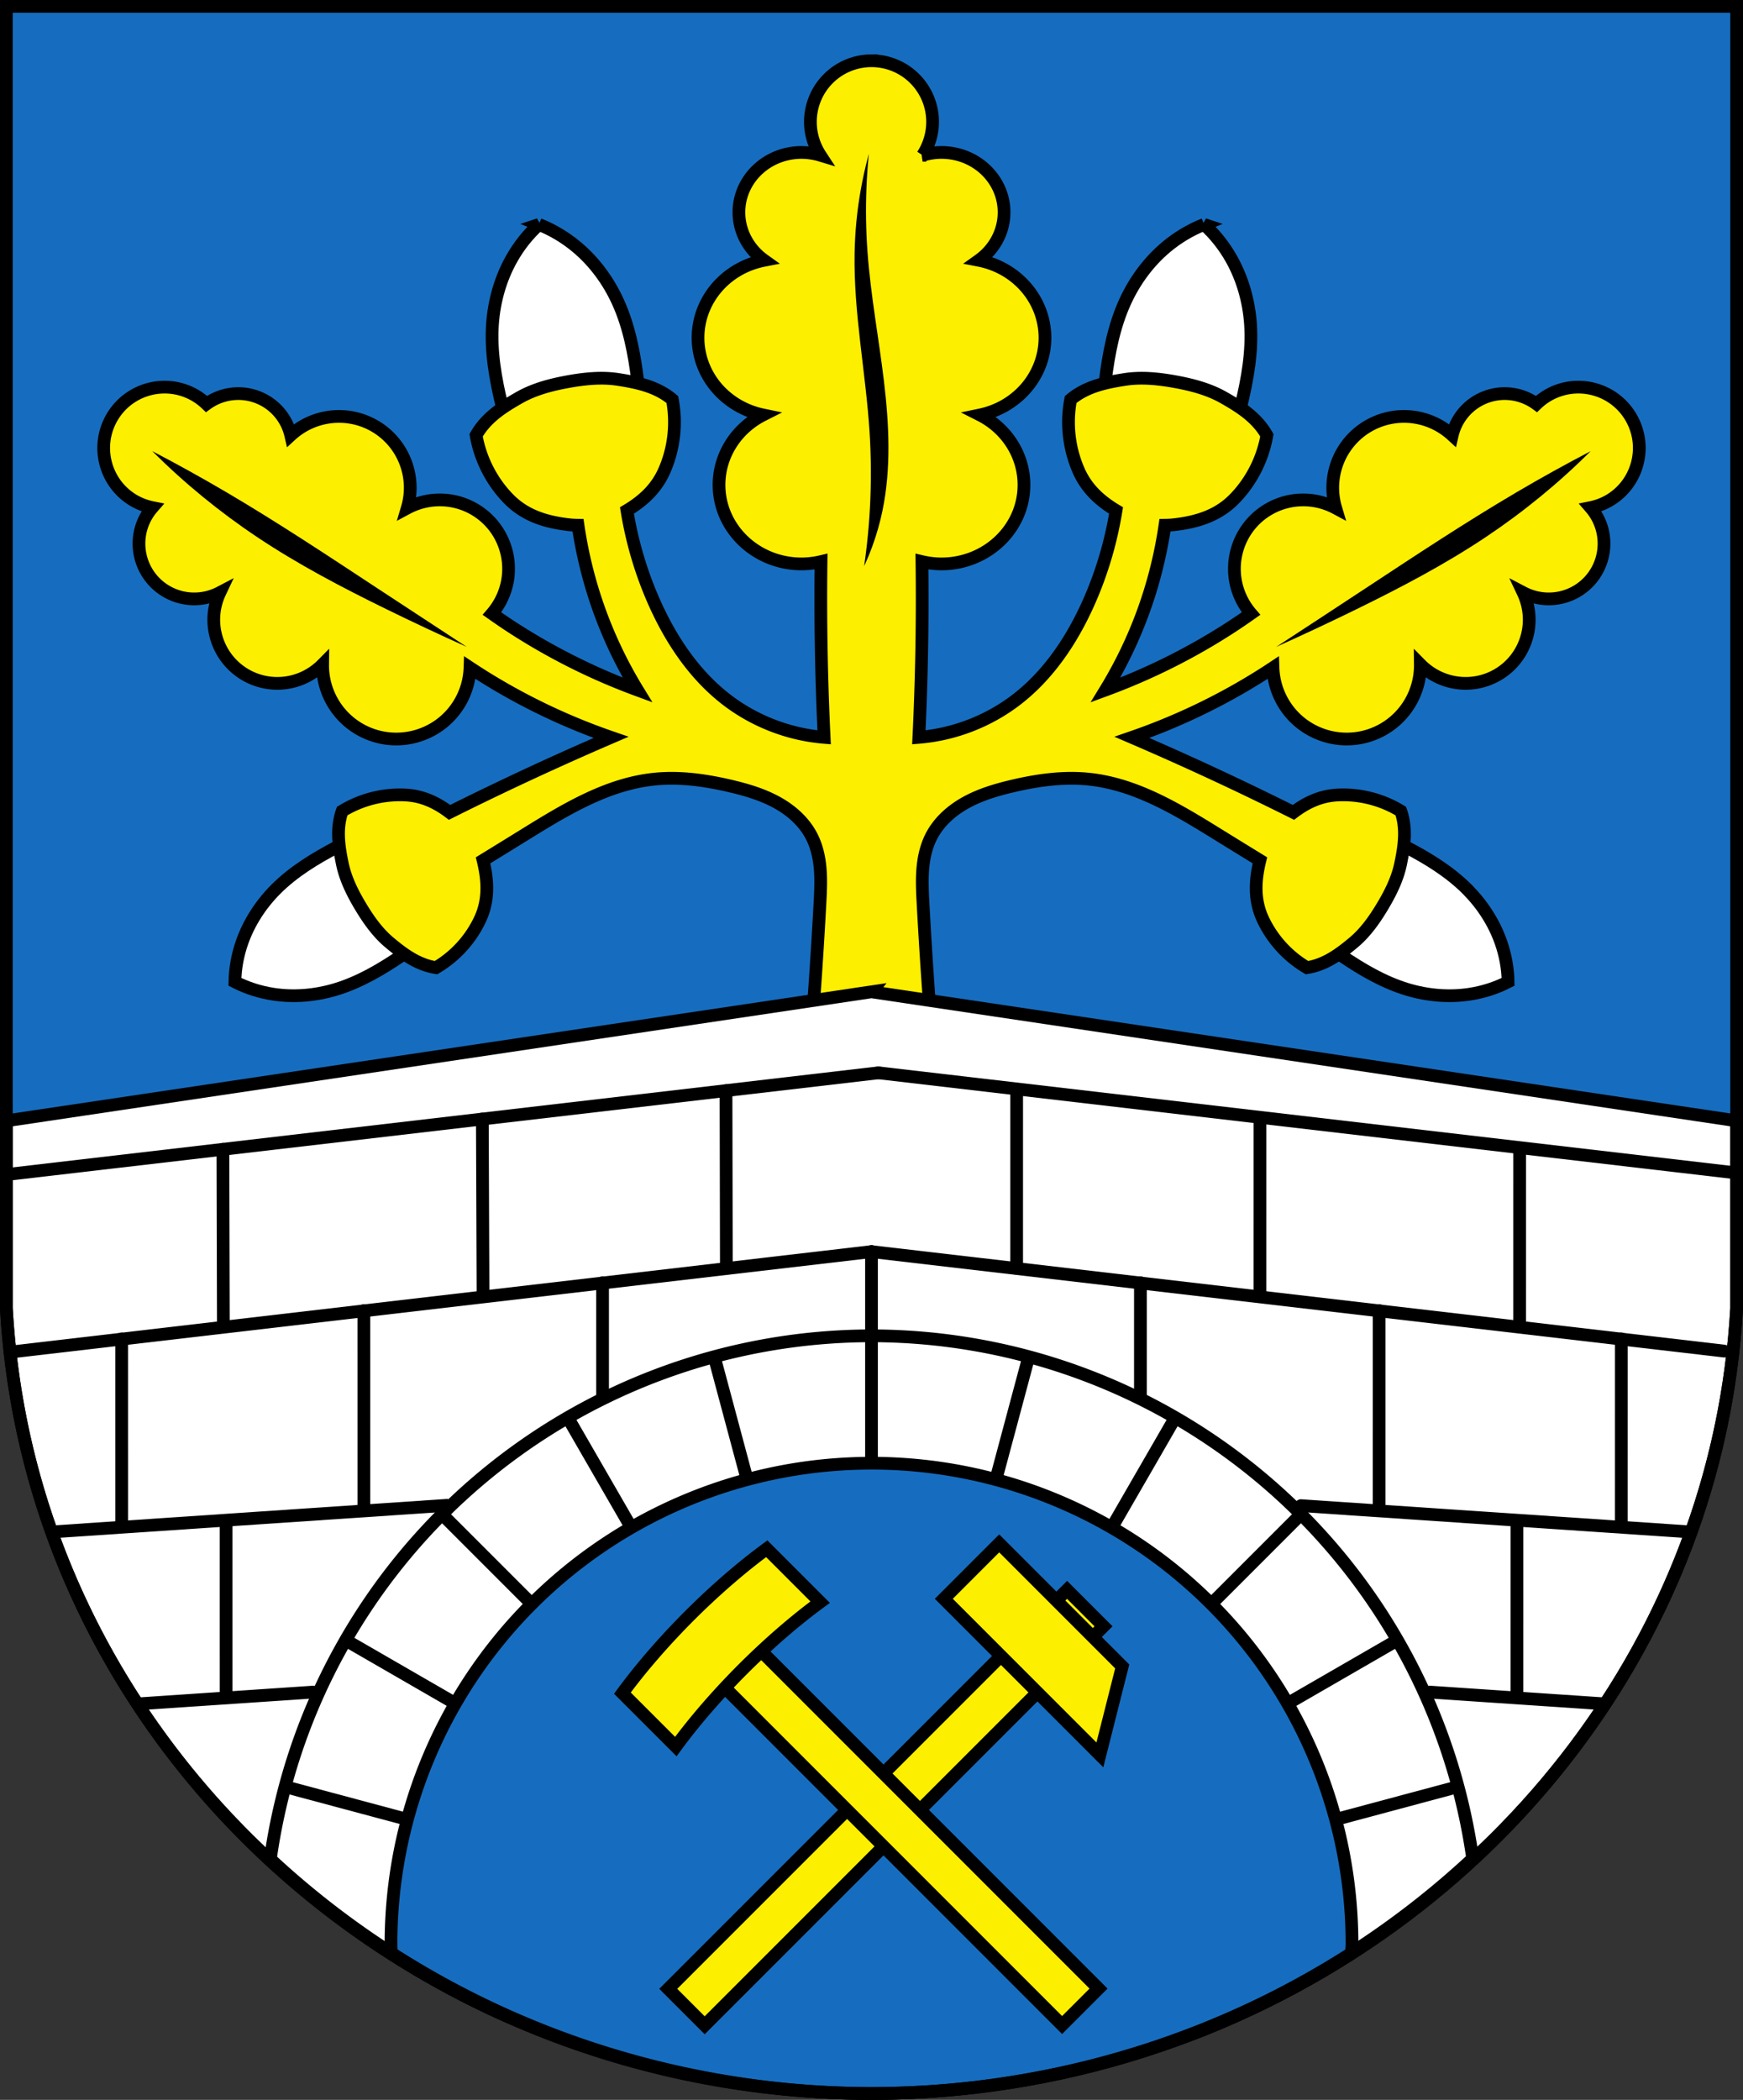 <svg xmlns="http://www.w3.org/2000/svg" width="684.56" height="824.43" viewBox="0 0 684.562 824.431"><rect x="0" y="0" width="684.562" height="824.431" fill="#333333" stroke="none"/><g fill-rule="evenodd"><path d="m2.501 2.498v494.33 16.891l.646.586a339.78 325.109 0 0 0 339.135 307.633 339.78 325.109 0 0 0 338.852 -307.381l.928-.838v-16.891-494.33h-339.78-339.78" fill="#166dbf"/><g stroke="#000" stroke-width="5"><path d="m211.67 88.12c-4.248 3.856-7.898 8.45-10.768 13.553-4.348 7.733-6.875 16.617-7.488 25.68-.722 10.666 1.166 21.408 3.705 31.838 1.123 4.614 2.375 9.196 3.754 13.736l25.461-4.639 25.463-4.639c-.317-4.734-.769-9.462-1.352-14.174-1.317-10.653-3.356-21.369-7.807-31.09-3.782-8.262-9.292-15.68-16.1-21.381-4.491-3.762-9.531-6.773-14.871-8.883zm261.22 0c-5.34 2.109-10.38 5.121-14.871 8.883-6.805 5.701-12.316 13.12-16.1 21.381-4.451 9.723-6.489 20.439-7.807 31.09-.583 4.712-1.034 9.44-1.352 14.174l25.463 4.639 25.461 4.639c1.379-4.541 2.631-9.123 3.754-13.736 2.539-10.43 4.427-21.17 3.705-31.838-.613-9.06-3.141-17.947-7.488-25.68-2.869-5.103-6.519-9.697-10.768-13.553zm-328.73 238.64c-3.96 1.799-7.873 3.71-11.729 5.729-8.717 4.564-17.257 9.765-24.17 16.713-5.872 5.904-10.466 13.02-13.168 20.682-1.783 5.059-2.744 10.348-2.836 15.602 4.677 2.395 9.795 4.04 15.1 4.85 8.04 1.229 16.471.531 24.445-1.867 9.385-2.822 17.996-7.903 26.13-13.441 3.598-2.45 7.128-5 10.58-7.647l-12.176-20.311-12.176-20.309zm396.24 0l-12.176 20.309-12.176 20.311c3.452 2.646 6.983 5.197 10.58 7.647 8.133 5.538 16.744 10.62 26.13 13.441 7.974 2.398 16.41 3.097 24.445 1.867 5.303-.811 10.421-2.455 15.1-4.85-.091-5.253-1.053-10.542-2.836-15.602-2.702-7.667-7.296-14.778-13.168-20.682-6.911-6.948-15.451-12.149-24.17-16.713-3.856-2.02-7.768-3.93-11.729-5.729z" fill="#fff"/><path d="m342.28 23.08c-.049.258-.094.516-.143.773a23.995 23.995 0 0 0 -23.852 23.988 23.995 23.995 0 0 0 3.906 13.109c-2.361-.715-4.845-1.1-7.381-1.104-13.586 0-24.601 10.532-24.602 23.526.012 7.417 3.681 14.394 9.899 18.826-15.1 2.945-25.945 15.648-25.961 30.397 0 14.598 10.638 27.22 25.537 30.32-10.628 5.374-17.281 15.933-17.289 27.44 0 17.15 14.523 31.05 32.438 31.05 2.573-.013 5.135-.319 7.633-.912-.291 23 .109 46.02 1.215 68.996-13.825-1.124-27.3-6.321-38.3-14.772-12.741-9.789-21.922-23.61-28.447-38.29-5.099-11.475-8.692-23.615-10.699-36.01 6.413-3.841 11.625-8.657 14.711-15.695 3.811-8.693 4.913-18.547 3.111-27.863-6.156-5.141-13.747-6.701-21.19-7.871-6.559-1.03-13.369-.315-19.901.875-6.531 1.19-13.155 2.921-18.926 6.197-6.552 3.72-13.1 7.858-17.04 14.838 1.613 9.351 6.131 18.18 12.774 24.971 6.434 6.575 14.586 9.109 23.736 10.141 1.165.131 2.336.183 3.508.197 1.694 11.603 4.564 23.03 8.584 34.05 3.893 10.667 8.848 20.948 14.77 30.637-17.259-6.341-33.806-14.615-49.23-24.617-2.676-1.735-5.308-3.536-7.914-5.373 1.054-1.228 2-2.555 2.828-3.969 7.531-12.902 3.179-29.466-9.723-36.998-8.115-4.721-18.1-4.898-26.377-.465 3.681-12.366-1.562-25.646-12.697-32.16-10.61-6.194-24.02-4.75-33.07 3.561-1.322-5.659-4.915-10.526-9.932-13.459-7.267-4.242-16.356-3.77-23.15 1.193-1.336-1.283-2.817-2.406-4.412-3.348-3.92-2.288-8.222-3.336-12.451-3.262-8.07.142-15.88 4.371-20.248 11.854-6.656 11.402-2.809 26.04 8.594 32.699 2.253 1.303 4.704 2.229 7.256 2.742-.86.992-1.628 2.062-2.295 3.193-6.05 10.359-2.553 23.658 7.807 29.705 6.453 3.755 14.384 3.932 20.998.469-5.526 11.715-1.191 25.708 9.99 32.25 9.862 5.739 22.36 4.073 30.373-4.051-.122 10.406 5.346 20.08 14.326 25.338 13.815 8.06 31.552 3.402 39.617-10.412 2.456-4.207 3.767-8.895 3.928-13.623 1.675 1.108 3.359 2.201 5.061 3.268 15.792 9.896 32.714 17.989 50.33 24.07-10.274 4.418-20.488 8.977-30.637 13.676-11 5.095-21.932 10.354-32.779 15.775-5.102-3.857-10.638-6.475-17.264-6.826-8.686-.46-17.497 1.774-24.912 6.322-2.43 6.93-1.326 13.935.066 20.69 1.227 5.949 4.03 11.55 7.156 16.76 3.124 5.21 6.741 10.323 11.41 14.209 5.301 4.411 10.961 8.684 18.219 9.807 7.505-4.397 13.628-11.11 17.315-18.992 3.503-7.486 3.128-15.14 1.168-23.14 5.332-3.269 10.656-6.547 15.975-9.838 15.955-9.872 32.578-20.1 51.24-22.03 10.06-1.042 20.241.413 30.09 2.734 6.258 1.475 12.49 3.326 18.12 6.428 5.631 3.102 10.666 7.551 13.608 13.268 2.043 3.971 3.02 8.422 3.383 12.873.365 4.451.14 8.926-.1 13.385-1.563 29.04-3.752 58.04-6.564 86.983h26.805 26.805c-2.813-28.943-5-57.946-6.564-86.983-.24-4.459-.464-8.934-.1-13.385.365-4.451 1.34-8.902 3.383-12.873 2.942-5.717 7.976-10.166 13.608-13.268 5.631-3.102 11.864-4.952 18.12-6.428 9.849-2.322 20.03-3.776 30.09-2.734 18.662 1.931 35.29 12.161 51.24 22.03 5.318 3.291 10.643 6.569 15.975 9.838-1.96 8-2.335 15.651 1.168 23.14 3.687 7.878 9.809 14.595 17.315 18.992 7.258-1.122 12.917-5.395 18.219-9.807 4.67-3.886 8.287-8.999 11.41-14.209 3.123-5.21 5.93-10.811 7.156-16.76 1.393-6.755 2.496-13.759.066-20.69-7.415-4.548-16.226-6.782-24.912-6.322-6.626.351-12.162 2.97-17.264 6.826-10.847-5.421-21.775-10.68-32.779-15.775-10.148-4.699-20.363-9.258-30.637-13.676 17.616-6.082 34.538-14.174 50.33-24.07 1.702-1.066 3.386-2.16 5.061-3.268.161 4.728 1.472 9.416 3.928 13.623 8.07 13.815 25.802 18.476 39.617 10.412 8.98-5.259 14.449-14.932 14.326-25.338 8.01 8.123 20.511 9.79 30.373 4.051 11.182-6.538 15.519-20.532 9.992-32.25 6.614 3.464 14.543 3.286 20.996-.469 10.36-6.05 13.855-19.346 7.807-29.705-.667-1.131-1.435-2.201-2.295-3.193 2.552-.513 5-1.44 7.256-2.742 11.403-6.656 15.25-21.297 8.594-32.699-4.368-7.483-12.175-11.711-20.248-11.854-4.229-.074-8.532.974-12.451 3.262-1.595.942-3.074 2.064-4.41 3.348-6.794-4.963-15.886-5.435-23.15-1.193-5.02 2.933-8.609 7.8-9.932 13.459-9.05-8.311-22.456-9.754-33.07-3.561-11.136 6.517-16.378 19.796-12.697 32.16-8.276-4.433-18.26-4.256-26.375.465-12.902 7.532-17.256 24.1-9.725 36.998.826 1.414 1.774 2.74 2.828 3.969-2.606 1.837-5.239 3.638-7.914 5.373-15.428 10-31.976 18.276-49.23 24.617 5.922-9.689 10.876-19.97 14.77-30.637 4.02-11.02 6.89-22.446 8.584-34.05 1.172-.014 2.343-.066 3.508-.197 9.15-1.032 17.303-3.566 23.736-10.141 6.643-6.788 11.161-15.62 12.774-24.971-3.939-6.98-10.487-11.12-17.04-14.838-5.771-3.277-12.395-5.01-18.926-6.197-6.532-1.19-13.341-1.905-19.901-.875-7.447 1.17-15.04 2.73-21.19 7.871-1.802 9.317-.7 19.17 3.111 27.863 3.086 7.04 8.298 11.855 14.711 15.695-2.01 12.395-5.6 24.535-10.699 36.01-6.525 14.683-15.706 28.504-28.447 38.29-10.999 8.451-24.47 13.647-38.3 14.772 1.106-22.978 1.506-45.99 1.215-68.993 2.497.591 5.059.896 7.631.908 17.916 0 32.441-13.903 32.442-31.05-.008-11.507-6.662-22.07-17.291-27.44 14.898-3.107 25.526-15.727 25.535-30.32-.016-14.748-10.865-27.451-25.959-30.397 6.217-4.433 9.885-11.41 9.897-18.826 0-12.994-11.02-23.526-24.602-23.526-2.542.003-5.03.39-7.397 1.107a23.995 23.995 0 0 0 3.924 -13.113 23.995 23.995 0 0 0 -23.852 -23.986c-.049-.258-.094-.517-.143-.775z" fill="#fdef00"/></g><path d="m343.66 49.29c-5.668 16.1-8.727 33.12-9.02 50.19-.403 23.491 4.38 46.747 5.882 70.19 1.258 19.64.203 39.43-3.137 58.821 4.74-8.713 8.188-18.13 10.196-27.842 3.461-16.747 2.619-34.09.587-51.07-2.031-16.98-5.235-33.828-6.469-50.884-1.192-16.474-.533-33.08 1.961-49.41z" stroke="#fdef00" stroke-width="2"/><path d="m59.799 177.12c12.587 12.542 26.398 23.855 41.17 33.725 16.07 10.734 33.23 19.735 50.586 28.23 10.504 5.144 21.09 10.111 31.764 14.9-11.779-7.69-23.544-15.401-35.29-23.13-19.539-12.862-39.05-25.793-59.21-37.647-9.534-5.605-19.21-10.967-29.02-16.08m564.96 0c-9.807 5.112-19.484 10.474-29.02 16.08-20.17 11.854-39.677 24.785-59.22 37.647-11.75 7.734-23.512 15.445-35.29 23.13 10.67-4.79 21.258-9.757 31.762-14.9 17.356-8.499 34.516-17.501 50.586-28.23 14.776-9.869 28.589-21.18 41.18-33.725"/><g stroke="#000" stroke-width="5"><path d="m342.28 389.39l-339.78 50.653v56.785 16.891c6.818 121.19 82.72 224.22 189.88 274.8 33.364 15.463 69.4 26.04 106.9 30.637l43-1.174 41.826 1.143c30.02-3.598 59.14-10.958 86.74-21.533 118.2-46.521 203.86-154.97 211.21-283.87v-16.891-56.787l-339.78-50.651z" fill="#fff"/><g fill="none" stroke-linecap="round"><path d="m447.9 503.63l-.005 70.25"/><path d="m236.66 503.63l.005 70.25"/></g><path d="M342.281 524.456A238.729 238.729 0 0 0 106.173 729.909 339.78 325.109 0 0 0 342.281 821.933 339.78 325.109 0 0 0 578.402 729.737 238.729 238.729 0 0 0 342.281 524.456" fill="#fff"/></g></g><g stroke="#000" stroke-width="5"><path d="m342.281 574.472a188.714 188.714 0 0 0 -188.714 188.714 188.714 188.714 0 0 0 .127 3.586 339.78 325.109 0 0 0 188.587 55.16 339.78 325.109 0 0 0 188.532 -55.102 188.714 188.714 0 0 0 .182 -3.645 188.714 188.714 0 0 0 -188.714 -188.714z" fill="#166dbf" stroke-linecap="square"/><g fill-rule="evenodd"><g fill="none"><path d="m342.28 524.46v49.52"/><path d="m404.07 532.59l-12.853 47.969"/><path d="m280.49 532.59l12.918 48.21"/></g><path d="m135.54 643.82l43.476 25.1"/><g fill="none"><path d="m173.47 594.38l35.38 35.38"/><path d="m222.92 556.44l24.88 43.09"/><path d="m111.69 701.4l48.5 12.995"/><path d="m549.03 643.82l-43.46 25.09"/><path d="m511.09 594.38l-35.1 35.1"/><path d="m461.65 556.44l-25.14 43.543"/><path d="m572.88 701.4l-48.687 13.05"/><g stroke-linecap="round"><path d="m345.02 421.2l-342.38 39.927"/><path d="m345.02 421.2l336.89 39.29"/><path d="m342.28 491.4l-338.05 39.42"/><path d="m342.28 491.4l334.86 39.05"/></g><path d="m173.63 591.13l-152.48 10.269" stroke-linecap="square"/><g stroke-linecap="round"><path d="m510.94 591.13l153.15 10.334"/><path d="m122.9 664.34l-68.2 4.593"/><path d="m561.66 664.34l68.65 4.623"/><path d="m285.14 428.18l.141 69.783"/><path d="m189.44 439.34l.265 68.58"/><path d="m87.55 451.22l.179 68.2"/><path d="m142.9 514.57l.005 76.97"/><path d="m47.782 525.66l.005 73.02"/><path d="m88.81 597.9l.005 66.7"/><path d="m399.29 427.71l-.005 70.25"/><path d="m494.86 438.85l-.005 69.07"/><path d="m596.84 450.75l-.005 68.67"/><path d="m541.66 514.57l-.005 76.97"/><path d="m636.78 525.66l-.005 73.02"/><path d="m595.76 597.9l-.005 66.7"/><path d="m342.28 491.4v33.23"/></g><path d="m2.501 2.498v494.33 16.891c9.703 172.46 159.28 308.14 339.78 308.22 148.38-.177 276-92.15 322.02-220.72 9.898-27.656 16.02-57 17.761-87.5v-16.891-494.33h-339.78z"/></g></g><g transform="translate(770.8-97.11)" fill="#fdef00" stroke-linecap="round"><g transform="matrix(.707.707-.707.707 523.21 664.68)"><path d="m-578.7 658.8h20.241v221.56h-20.241z"/><path d="m-610.46 664.75v30.769h86.69l-18.35-30.769h-68.34z"/></g><g transform="matrix(.707-.707.707.707-658.91-29.13)"><path d="m-435.68 650.91h20.241v216.52h-20.241z"/><path d="m-425.556 650.285a79.928 21.017 0 0 0 -40.094 2.857v29.676a79.928 21.017 0 0 1 40.094 -2.875 79.928 21.017 0 0 1 40.096 2.869v-29.662a79.928 21.017 0 0 0 -40.096 -2.865z"/></g></g></g></svg>